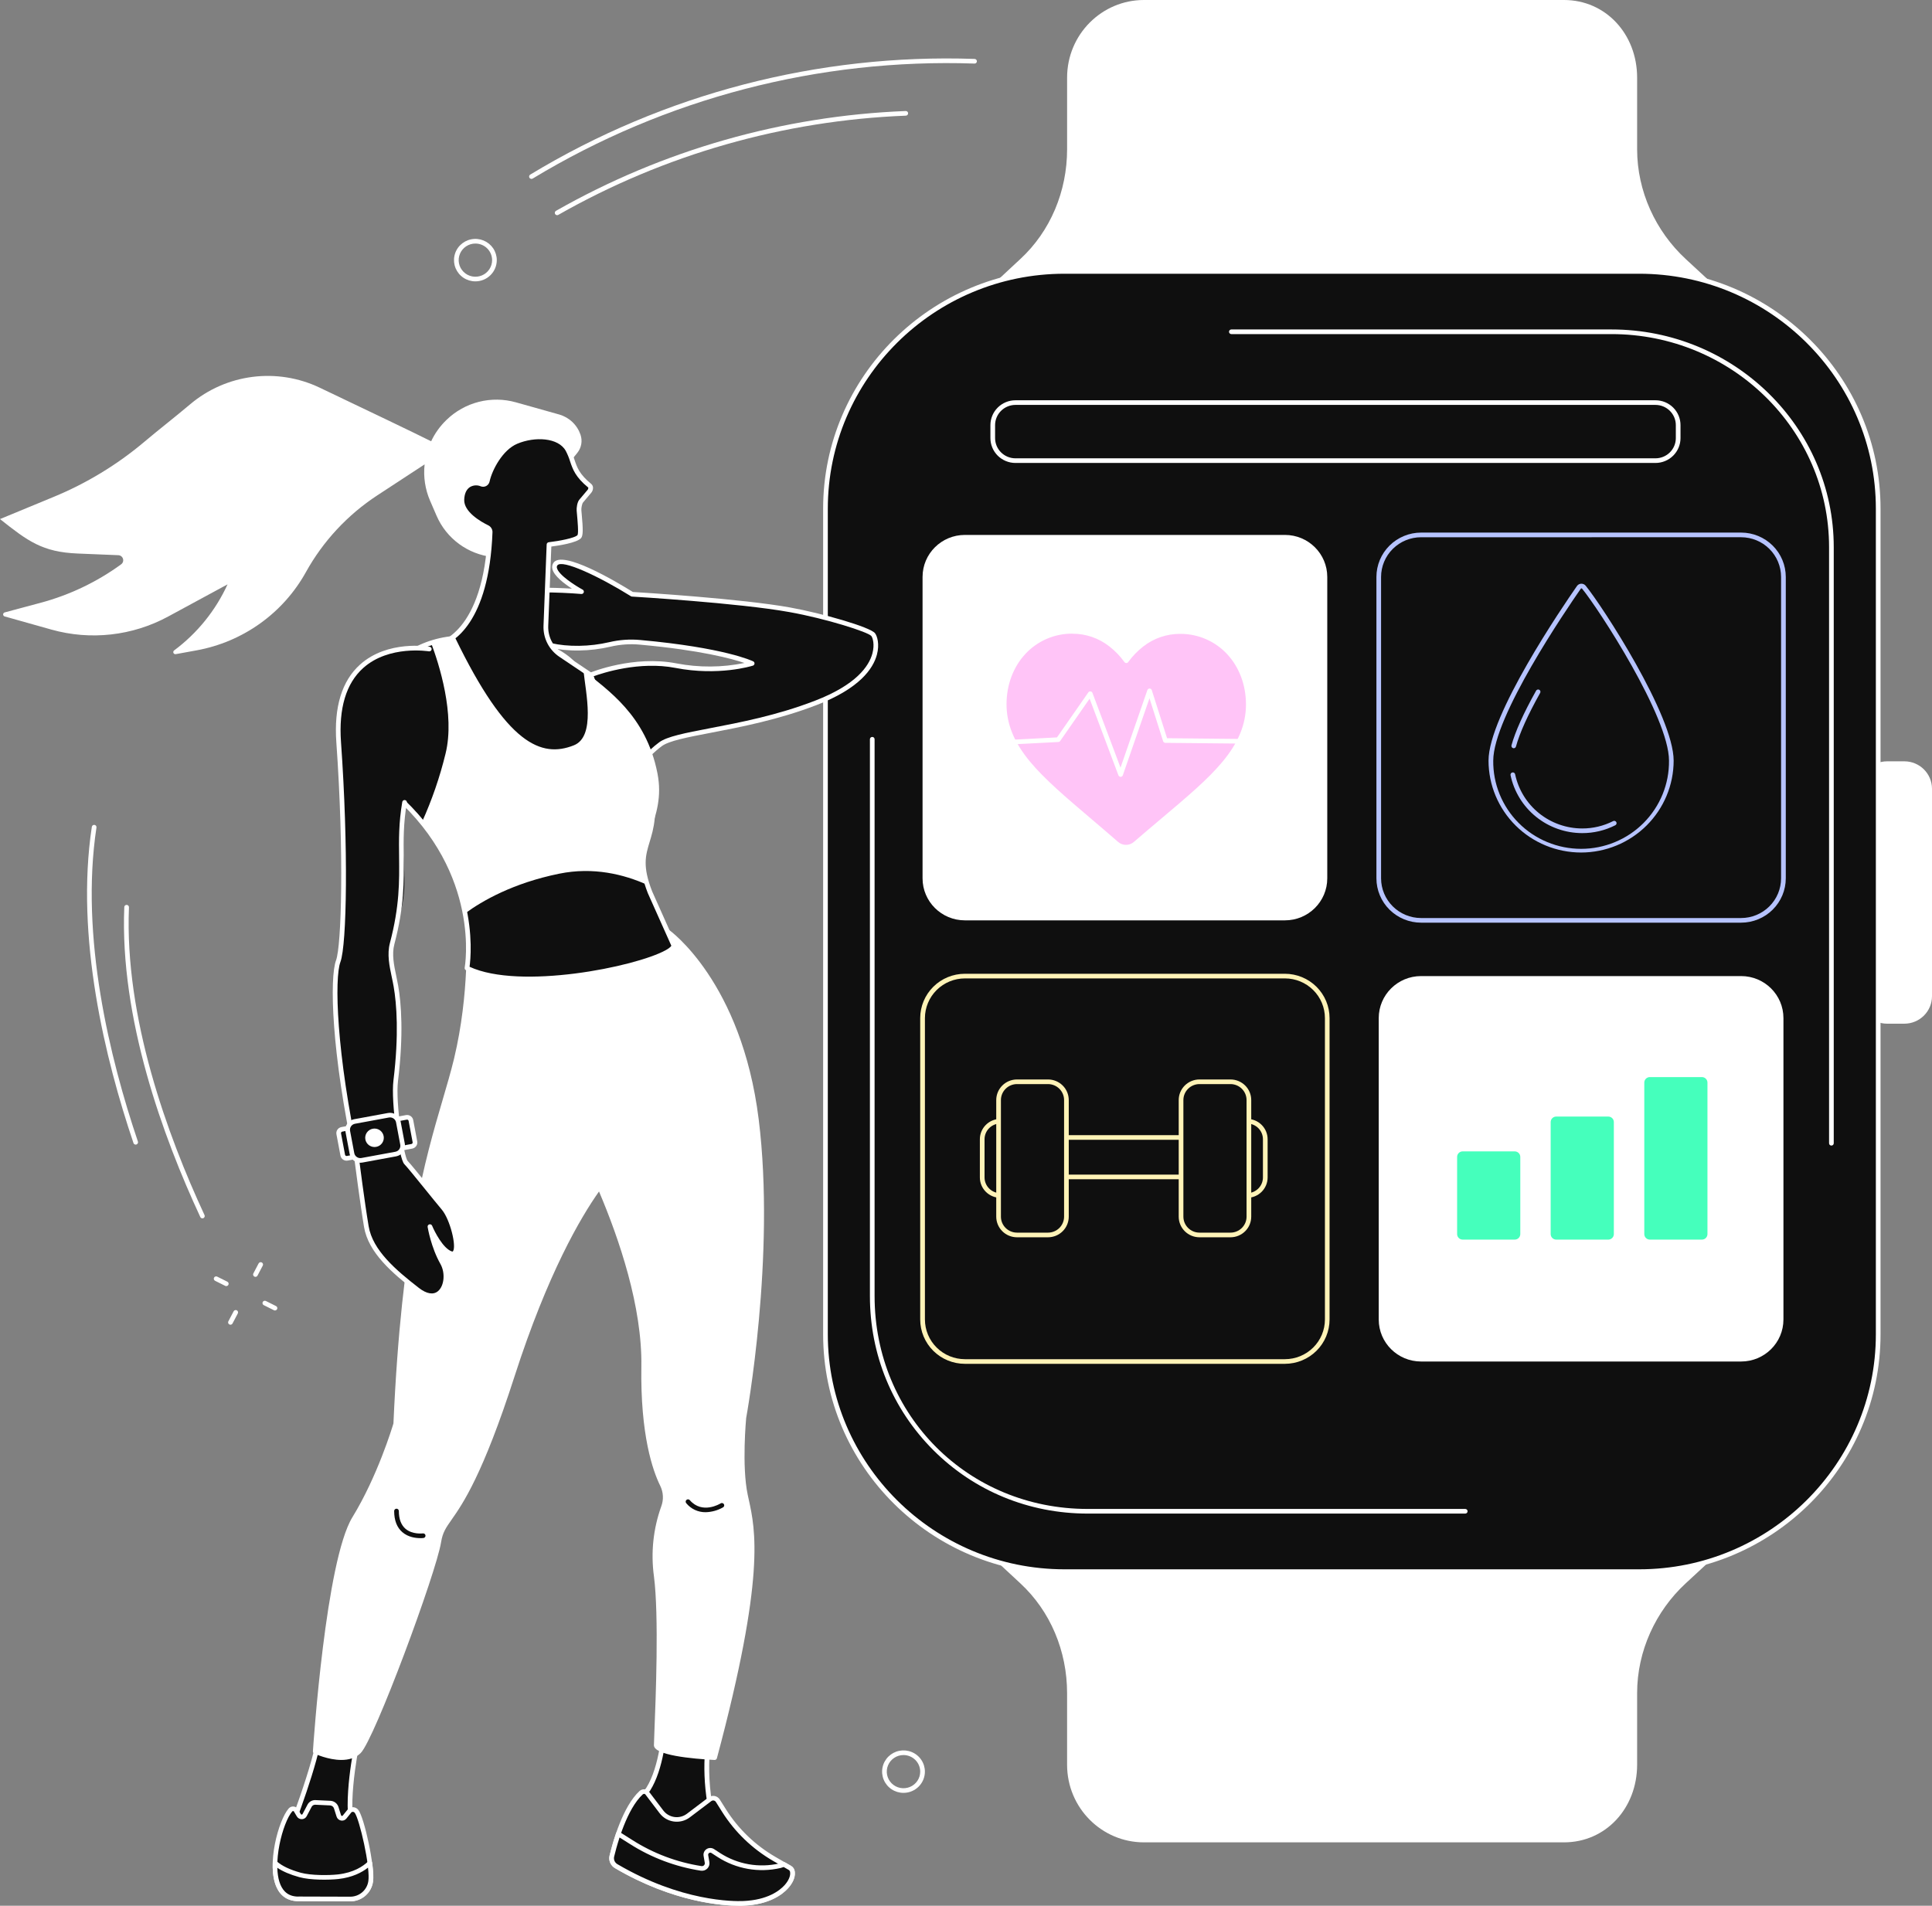 <svg width="300" height="296" viewBox="0 0 300 296" fill="none" xmlns="http://www.w3.org/2000/svg">
<rect x="0" y="0" width="300" height="296" fill="#808080" stroke="none"/>
<g clip-path="url(#clip0_138_2134)">
<path d="M295.702 118.248H293.036C290.663 118.248 288.738 120.158 288.738 122.515V154.732C288.738 157.089 290.663 158.999 293.036 158.999H295.702C298.076 158.999 300 157.089 300 154.732V122.515C300 120.158 298.076 118.248 295.702 118.248Z" fill="white"/>
<path d="M261.754 40.228C257.079 35.907 254.212 29.702 254.212 23.182V12.07C254.212 5.301 249.342 0 242.861 0H177.616C171.134 0 165.699 5.301 165.699 12.07V23.182C165.699 29.702 163.115 35.907 158.44 40.228L151.658 46.537L210.123 48.439L268.576 46.537L261.754 40.228Z" fill="white"/>
<path d="M261.754 245.926C257.079 250.246 254.212 256.453 254.212 262.973V274.085C254.212 280.854 249.342 286.154 242.86 286.154H177.615C171.134 286.154 165.696 280.854 165.696 274.085V262.973C165.696 256.453 163.111 250.246 158.437 245.926L151.654 239.618L210.12 237.716L268.572 239.618L261.754 245.926Z" fill="white"/>
<path d="M254.518 42.155H165.305C144.8 42.155 128.178 58.657 128.178 79.013V207.249C128.178 227.605 144.8 244.106 165.305 244.106H254.518C275.023 244.106 291.645 227.605 291.645 207.249V79.013C291.645 58.657 275.023 42.155 254.518 42.155Z" fill="#0F0F0F"/>
<path d="M254.518 244.467H165.305C144.633 244.467 127.815 227.77 127.815 207.249V79.013C127.815 58.49 144.633 41.794 165.305 41.794H254.518C275.189 41.794 292.009 58.49 292.009 79.013V207.249C292.009 227.77 275.188 244.467 254.518 244.467ZM165.305 42.516C145.033 42.516 128.542 58.888 128.542 79.013V207.249C128.542 227.373 145.033 243.745 165.305 243.745H254.518C274.79 243.745 291.282 227.373 291.282 207.249V79.013C291.282 58.888 274.79 42.516 254.518 42.516H165.305Z" fill="white"/>
<path d="M227.529 235.09H168.889C159.765 235.09 151.249 231.579 144.896 225.204C138.543 218.83 135.08 210.367 135.08 201.307V114.82C135.08 114.725 135.118 114.633 135.186 114.565C135.254 114.498 135.347 114.46 135.443 114.46C135.539 114.46 135.632 114.498 135.7 114.565C135.768 114.633 135.806 114.725 135.806 114.82V201.307C135.806 219.847 150.338 234.369 168.881 234.369H227.521C227.617 234.369 227.71 234.407 227.778 234.474C227.846 234.542 227.884 234.634 227.884 234.73C227.884 234.825 227.846 234.917 227.778 234.985C227.71 235.052 227.617 235.09 227.521 235.09H227.529Z" fill="white"/>
<path d="M284.38 177.932C284.284 177.932 284.191 177.894 284.123 177.826C284.055 177.758 284.017 177.667 284.017 177.571V84.991C284.017 66.741 268.864 51.892 250.232 51.892H191.204C191.108 51.892 191.015 51.854 190.947 51.787C190.879 51.719 190.841 51.627 190.841 51.532C190.841 51.436 190.879 51.344 190.947 51.276C191.015 51.209 191.108 51.171 191.204 51.171H250.232C269.262 51.171 284.743 66.343 284.743 84.991V177.571C284.743 177.667 284.705 177.758 284.637 177.826C284.569 177.894 284.476 177.932 284.38 177.932Z" fill="white"/>
<path d="M257.063 62.531H157.673C155.727 62.531 154.15 64.096 154.15 66.028V68.049C154.15 69.981 155.727 71.546 157.673 71.546H257.063C259.008 71.546 260.586 69.981 260.586 68.049V66.028C260.586 64.096 259.008 62.531 257.063 62.531Z" fill="#0F0F0F"/>
<path d="M257.063 71.907H157.676C156.646 71.906 155.659 71.499 154.93 70.776C154.202 70.052 153.792 69.072 153.791 68.049V66.027C153.792 65.005 154.202 64.024 154.93 63.301C155.659 62.578 156.646 62.171 157.676 62.17H257.063C258.093 62.171 259.081 62.578 259.81 63.301C260.538 64.024 260.948 65.005 260.949 66.027V68.049C260.948 69.072 260.538 70.052 259.81 70.776C259.081 71.499 258.093 71.906 257.063 71.907ZM157.676 62.891C156.839 62.892 156.036 63.223 155.443 63.811C154.851 64.399 154.518 65.196 154.517 66.027V68.049C154.518 68.881 154.851 69.678 155.443 70.266C156.036 70.854 156.839 71.185 157.676 71.186H257.063C257.901 71.185 258.704 70.854 259.296 70.266C259.888 69.678 260.222 68.881 260.222 68.049V66.027C260.222 65.196 259.888 64.399 259.296 63.811C258.704 63.223 257.901 62.892 257.063 62.891H157.676Z" fill="white"/>
<path d="M199.525 83.085H149.826C146.197 83.085 143.254 86.007 143.254 89.61V136.424C143.254 140.027 146.197 142.949 149.826 142.949H199.525C203.155 142.949 206.097 140.027 206.097 136.424V89.61C206.097 86.007 203.155 83.085 199.525 83.085Z" fill="white"/>
<path d="M158.96 101.319C159.925 100.279 161.099 99.451 162.406 98.889C163.714 98.327 165.125 98.043 166.55 98.057C168.711 98.052 170.811 98.777 172.503 100.113C173.42 100.829 174.229 101.672 174.906 102.617C175.586 101.675 176.399 100.835 177.319 100.122C179.017 98.795 181.119 98.079 183.281 98.092C184.706 98.086 186.116 98.376 187.421 98.943C188.726 99.511 189.896 100.344 190.857 101.389C192.793 103.484 193.855 106.342 193.848 109.436C193.848 112.622 192.641 115.535 190.07 118.605C187.769 121.355 184.465 124.137 180.64 127.362C179.336 128.464 177.852 129.713 176.314 131.042C175.908 131.395 175.387 131.59 174.848 131.59C174.308 131.59 173.787 131.395 173.381 131.042C171.85 129.706 170.372 128.454 169.07 127.343C165.258 124.108 161.965 121.302 159.676 118.544C157.116 115.471 155.928 112.545 155.928 109.36C155.943 106.258 157.017 103.404 158.96 101.319Z" fill="#FFC4F7"/>
<path d="M174.854 131.946C174.226 131.944 173.621 131.714 173.151 131.299C171.621 129.963 170.145 128.711 168.844 127.602C165.018 124.349 161.714 121.539 159.405 118.759C156.79 115.61 155.575 112.613 155.581 109.344C155.581 106.159 156.696 103.218 158.701 101.067C159.697 99.995 160.907 99.141 162.254 98.561C163.602 97.98 165.056 97.686 166.525 97.696H166.551C168.793 97.691 170.971 98.443 172.726 99.828C173.542 100.464 174.275 101.198 174.908 102.015C175.544 101.2 176.282 100.468 177.104 99.838C178.859 98.466 181.03 97.725 183.263 97.735H183.287C184.762 97.728 186.223 98.029 187.574 98.617C188.925 99.205 190.137 100.067 191.132 101.148C193.128 103.31 194.228 106.254 194.218 109.441C194.218 112.714 192.985 115.7 190.355 118.838C188.035 121.609 184.721 124.402 180.882 127.639L180.827 127.686C179.537 128.774 178.073 130.007 176.56 131.317C176.087 131.725 175.481 131.948 174.854 131.946ZM166.525 98.418C165.155 98.408 163.797 98.683 162.54 99.224C161.283 99.766 160.154 100.563 159.226 101.563C157.344 103.584 156.304 106.35 156.293 109.353C156.293 112.451 157.448 115.296 159.951 118.309C162.22 121.041 165.502 123.831 169.301 127.062C170.605 128.171 172.083 129.428 173.617 130.766C173.955 131.062 174.39 131.225 174.841 131.225C175.291 131.226 175.726 131.064 176.065 130.77C177.583 129.457 179.046 128.223 180.338 127.133L180.392 127.087C184.206 123.872 187.499 121.103 189.778 118.374C192.294 115.372 193.467 112.532 193.474 109.436C193.474 106.432 192.452 103.66 190.578 101.633C189.651 100.625 188.522 99.821 187.263 99.274C186.003 98.726 184.642 98.446 183.268 98.453H183.246C181.173 98.445 179.158 99.134 177.529 100.409C176.636 101.102 175.848 101.919 175.188 102.835C175.155 102.881 175.111 102.919 175.06 102.945C175.009 102.971 174.952 102.985 174.895 102.985C174.837 102.985 174.781 102.971 174.73 102.944C174.679 102.918 174.635 102.881 174.601 102.835C173.945 101.92 173.16 101.103 172.27 100.409C170.642 99.122 168.621 98.424 166.54 98.429L166.525 98.418Z" fill="white"/>
<path d="M174.008 120.655C173.934 120.655 173.862 120.632 173.801 120.59C173.74 120.549 173.694 120.489 173.668 120.42L169.197 108.517L164.627 115.086C164.596 115.132 164.554 115.171 164.506 115.199C164.457 115.227 164.403 115.244 164.347 115.248L156.575 115.65C156.479 115.655 156.384 115.622 156.313 115.558C156.241 115.494 156.198 115.404 156.193 115.308C156.188 115.213 156.221 115.119 156.286 115.048C156.351 114.977 156.441 114.934 156.537 114.929L164.13 114.533L168.995 107.542C169.033 107.488 169.085 107.445 169.145 107.418C169.206 107.391 169.273 107.382 169.339 107.39C169.404 107.398 169.467 107.424 169.519 107.465C169.571 107.505 169.61 107.559 169.634 107.621L173.994 119.228L178.163 107.186C178.188 107.115 178.234 107.054 178.296 107.01C178.357 106.967 178.431 106.943 178.507 106.943C178.583 106.944 178.658 106.969 178.719 107.014C178.781 107.06 178.826 107.123 178.849 107.196L181.223 114.66L194.73 114.793C194.826 114.794 194.918 114.833 194.985 114.901C195.053 114.97 195.09 115.061 195.09 115.157C195.09 115.205 195.081 115.252 195.063 115.296C195.045 115.34 195.018 115.38 194.984 115.414C194.949 115.447 194.909 115.473 194.864 115.49C194.819 115.508 194.771 115.516 194.723 115.514L180.952 115.38C180.876 115.379 180.802 115.354 180.74 115.309C180.679 115.264 180.633 115.2 180.61 115.128L178.492 108.456L174.352 120.415C174.328 120.486 174.282 120.547 174.221 120.59C174.16 120.634 174.087 120.657 174.012 120.658L174.008 120.655Z" fill="white"/>
<path d="M270.36 83.085H220.661C217.031 83.085 214.089 86.007 214.089 89.61V136.424C214.089 140.027 217.031 142.949 220.661 142.949H270.36C273.99 142.949 276.932 140.027 276.932 136.424V89.61C276.932 86.007 273.99 83.085 270.36 83.085Z" fill="#0F0F0F"/>
<path d="M270.36 143.309H220.666C218.828 143.307 217.065 142.581 215.764 141.29C214.464 139.999 213.733 138.249 213.73 136.424V89.609C213.732 87.783 214.463 86.032 215.764 84.741C217.064 83.45 218.827 82.724 220.666 82.721H270.36C272.199 82.724 273.962 83.45 275.262 84.741C276.563 86.032 277.294 87.783 277.296 89.609V136.425C277.293 138.25 276.561 140 275.261 141.291C273.961 142.581 272.198 143.307 270.36 143.309ZM220.666 83.445C219.019 83.445 217.44 84.095 216.275 85.251C215.11 86.406 214.454 87.974 214.452 89.609V136.425C214.454 138.059 215.109 139.626 216.273 140.782C217.437 141.937 219.015 142.587 220.661 142.589H270.355C272.001 142.587 273.579 141.937 274.743 140.782C275.907 139.626 276.562 138.059 276.564 136.425V89.609C276.562 87.974 275.908 86.407 274.744 85.251C273.58 84.095 272.001 83.445 270.355 83.443L220.666 83.445Z" fill="#B6C3FF"/>
<path d="M259.52 118.145C259.52 121.834 258.044 125.372 255.416 127.981C252.789 130.589 249.225 132.055 245.508 132.055C241.792 132.055 238.228 130.589 235.601 127.981C232.973 125.372 231.497 121.834 231.497 118.145C231.497 111.172 243.032 94.283 245.158 91.23C245.201 91.168 245.259 91.118 245.325 91.082C245.391 91.046 245.465 91.026 245.54 91.023C245.616 91.02 245.691 91.034 245.76 91.065C245.828 91.096 245.889 91.142 245.937 91.2C248.373 94.173 259.52 111.149 259.52 118.145Z" fill="#0F0F0F"/>
<path d="M245.51 132.414C241.7 132.41 238.046 130.905 235.352 128.23C232.657 125.555 231.142 121.927 231.138 118.144C231.138 111.094 242.573 94.317 244.865 91.026C244.939 90.917 245.039 90.828 245.154 90.764C245.27 90.701 245.399 90.665 245.531 90.66C245.663 90.656 245.795 90.682 245.915 90.736C246.035 90.791 246.141 90.872 246.224 90.974C248.831 94.164 259.884 111.17 259.884 118.148C259.879 121.93 258.363 125.557 255.668 128.231C252.974 130.906 249.321 132.41 245.51 132.414ZM245.564 91.382C245.545 91.382 245.526 91.388 245.509 91.397C245.492 91.406 245.477 91.419 245.466 91.435C243.197 94.696 231.87 111.309 231.87 118.144C231.85 119.936 232.188 121.714 232.865 123.374C233.542 125.035 234.544 126.546 235.813 127.82C237.083 129.094 238.594 130.105 240.259 130.795C241.924 131.485 243.711 131.841 245.516 131.841C247.321 131.841 249.107 131.485 250.773 130.795C252.438 130.105 253.949 129.094 255.218 127.82C256.487 126.546 257.489 125.035 258.166 123.374C258.843 121.714 259.182 119.936 259.162 118.144C259.162 111.341 248.246 94.581 245.665 91.428C245.653 91.414 245.637 91.403 245.619 91.396C245.602 91.389 245.583 91.386 245.564 91.388V91.382Z" fill="#B6C3FF"/>
<path d="M235.055 116.216C235.022 116.216 234.99 116.212 234.958 116.203C234.912 116.191 234.869 116.17 234.831 116.141C234.794 116.112 234.762 116.076 234.738 116.034C234.715 115.993 234.699 115.948 234.694 115.901C234.688 115.854 234.691 115.806 234.704 115.76C235.292 113.615 236.58 110.759 238.527 107.275C238.573 107.192 238.65 107.131 238.742 107.105C238.833 107.078 238.932 107.089 239.015 107.134C239.098 107.181 239.159 107.258 239.185 107.348C239.212 107.439 239.202 107.536 239.157 107.619C237.238 111.053 235.973 113.855 235.4 115.945C235.38 116.021 235.336 116.089 235.273 116.138C235.211 116.188 235.134 116.215 235.055 116.216Z" fill="#B6C3FF"/>
<path d="M245.676 129.399C243.064 129.393 240.534 128.496 238.509 126.858C236.485 125.22 235.089 122.941 234.556 120.402C234.537 120.309 234.556 120.211 234.609 120.131C234.662 120.051 234.745 119.995 234.839 119.976C234.933 119.957 235.032 119.976 235.112 120.028C235.193 120.081 235.249 120.163 235.268 120.257C235.767 122.633 237.073 124.766 238.968 126.3C240.863 127.833 243.232 128.672 245.676 128.677C247.351 128.683 249.003 128.29 250.494 127.532C250.58 127.489 250.681 127.482 250.772 127.513C250.818 127.528 250.86 127.551 250.896 127.583C250.932 127.614 250.961 127.652 250.983 127.694C251.004 127.736 251.017 127.783 251.02 127.83C251.024 127.877 251.018 127.925 251.003 127.97C250.987 128.015 250.964 128.057 250.932 128.093C250.901 128.129 250.863 128.158 250.82 128.179C249.228 128.987 247.464 129.405 245.676 129.399Z" fill="#B6C3FF"/>
<path d="M199.525 151.605H149.826C146.197 151.605 143.254 154.527 143.254 158.13V204.944C143.254 208.547 146.197 211.469 149.826 211.469H199.525C203.155 211.469 206.097 208.547 206.097 204.944V158.13C206.097 154.527 203.155 151.605 199.525 151.605Z" fill="#0F0F0F"/>
<path d="M199.525 211.829H149.832C147.991 211.829 146.227 211.104 144.925 209.813C143.623 208.522 142.891 206.77 142.889 204.944V158.13C142.891 156.305 143.623 154.555 144.923 153.264C146.223 151.973 147.986 151.247 149.825 151.245H199.518C201.357 151.247 203.12 151.973 204.421 153.264C205.721 154.555 206.452 156.305 206.454 158.13V204.944C206.452 206.768 205.722 208.517 204.423 209.808C203.124 211.098 201.363 211.825 199.525 211.829ZM149.832 151.966C148.185 151.968 146.607 152.618 145.443 153.773C144.279 154.929 143.624 156.496 143.622 158.13V204.944C143.624 206.578 144.279 208.145 145.443 209.3C146.607 210.456 148.185 211.106 149.832 211.108H199.525C201.171 211.106 202.75 210.456 203.914 209.3C205.078 208.145 205.733 206.578 205.734 204.944V158.13C205.733 156.496 205.078 154.929 203.914 153.773C202.75 152.618 201.171 151.968 199.525 151.966H149.832Z" fill="#FFF3B7"/>
<path d="M189.205 176.668H160.508V182.798H189.205V176.668Z" fill="#0F0F0F"/>
<path d="M189.207 183.159H160.508C160.412 183.159 160.32 183.121 160.251 183.054C160.183 182.986 160.145 182.894 160.145 182.799V176.668C160.145 176.573 160.183 176.481 160.251 176.413C160.32 176.346 160.412 176.308 160.508 176.308H189.207C189.254 176.308 189.302 176.317 189.346 176.335C189.389 176.353 189.429 176.38 189.463 176.413C189.497 176.447 189.523 176.487 189.541 176.53C189.559 176.574 189.569 176.621 189.568 176.668V182.799C189.569 182.846 189.559 182.893 189.541 182.937C189.523 182.98 189.497 183.02 189.463 183.054C189.429 183.087 189.389 183.114 189.346 183.132C189.302 183.15 189.254 183.159 189.207 183.159ZM160.872 182.438H188.843V177.029H160.872V182.438Z" fill="#FFF3B7"/>
<path d="M155.871 174.145H155.337C153.779 174.145 152.517 175.399 152.517 176.945V182.886C152.517 184.432 153.779 185.686 155.337 185.686H155.871C157.429 185.686 158.692 184.432 158.692 182.886V176.945C158.692 175.399 157.429 174.145 155.871 174.145Z" fill="#0F0F0F"/>
<path d="M155.871 186.045H155.337C154.493 186.044 153.684 185.71 153.087 185.118C152.49 184.525 152.155 183.722 152.153 182.884V176.943C152.155 176.106 152.491 175.303 153.087 174.711C153.684 174.118 154.493 173.785 155.337 173.784H155.871C156.715 173.785 157.525 174.118 158.121 174.71C158.718 175.302 159.054 176.106 159.055 176.943V182.884C159.054 183.722 158.718 184.526 158.122 185.118C157.525 185.711 156.715 186.044 155.871 186.045ZM155.337 174.504C154.686 174.505 154.061 174.762 153.601 175.22C153.14 175.677 152.881 176.297 152.88 176.943V182.884C152.881 183.531 153.14 184.151 153.601 184.608C154.061 185.065 154.686 185.323 155.337 185.324H155.871C156.523 185.323 157.148 185.066 157.608 184.609C158.069 184.151 158.328 183.531 158.328 182.884V176.943C158.327 176.297 158.068 175.677 157.608 175.22C157.147 174.762 156.523 174.505 155.871 174.504H155.337Z" fill="#FFF3B7"/>
<path d="M193.65 174.145H193.115C191.558 174.145 190.295 175.399 190.295 176.945V182.886C190.295 184.432 191.558 185.686 193.115 185.686H193.65C195.207 185.686 196.47 184.432 196.47 182.886V176.945C196.47 175.399 195.207 174.145 193.65 174.145Z" fill="#0F0F0F"/>
<path d="M193.651 186.045H193.115C192.271 186.044 191.462 185.71 190.866 185.118C190.269 184.525 189.933 183.722 189.932 182.884V176.943C189.933 176.106 190.269 175.303 190.866 174.711C191.462 174.118 192.271 173.785 193.115 173.784H193.651C194.495 173.785 195.304 174.118 195.901 174.711C196.498 175.303 196.834 176.106 196.835 176.943V182.884C196.834 183.722 196.498 184.525 195.901 185.118C195.304 185.71 194.495 186.044 193.651 186.045ZM193.115 174.504C192.464 174.505 191.839 174.762 191.379 175.22C190.918 175.677 190.659 176.297 190.658 176.943V182.884C190.659 183.531 190.918 184.151 191.379 184.608C191.839 185.065 192.464 185.323 193.115 185.324H193.651C194.303 185.323 194.927 185.065 195.388 184.608C195.848 184.151 196.107 183.531 196.108 182.884V176.943C196.107 176.297 195.848 175.677 195.388 175.22C194.927 174.762 194.303 174.505 193.651 174.504H193.115Z" fill="#FFF3B7"/>
<path d="M162.735 168.013H157.919C156.34 168.013 155.06 169.284 155.06 170.852V188.976C155.06 190.544 156.34 191.814 157.919 191.814H162.735C164.314 191.814 165.595 190.544 165.595 188.976V170.852C165.595 169.284 164.314 168.013 162.735 168.013Z" fill="#0F0F0F"/>
<path d="M162.734 192.175H157.919C157.065 192.174 156.245 191.837 155.641 191.237C155.037 190.637 154.697 189.824 154.696 188.976V170.86C154.697 170.012 155.037 169.198 155.641 168.599C156.245 167.999 157.065 167.662 157.919 167.661H162.734C163.588 167.662 164.407 167.999 165.011 168.599C165.616 169.198 165.955 170.012 165.956 170.86V188.976C165.955 189.824 165.616 190.637 165.011 191.237C164.407 191.837 163.588 192.174 162.734 192.175ZM157.919 168.38C157.257 168.381 156.623 168.643 156.155 169.107C155.687 169.572 155.424 170.201 155.423 170.858V188.974C155.423 189.631 155.687 190.261 156.155 190.726C156.623 191.191 157.257 191.452 157.919 191.452H162.734C163.395 191.452 164.03 191.191 164.498 190.726C164.966 190.261 165.229 189.631 165.23 188.974V170.858C165.229 170.201 164.966 169.572 164.498 169.107C164.03 168.643 163.395 168.381 162.734 168.38H157.919Z" fill="#FFF3B7"/>
<path d="M191.069 168.013H186.252C184.673 168.013 183.393 169.284 183.393 170.852V188.976C183.393 190.544 184.673 191.814 186.252 191.814H191.069C192.648 191.814 193.928 190.544 193.928 188.976V170.852C193.928 169.284 192.648 168.013 191.069 168.013Z" fill="#0F0F0F"/>
<path d="M191.069 192.175H186.253C185.398 192.174 184.579 191.837 183.975 191.237C183.37 190.637 183.031 189.824 183.03 188.976V170.86C183.031 170.012 183.371 169.199 183.975 168.599C184.579 167.999 185.398 167.662 186.253 167.661H191.069C191.923 167.662 192.742 167.999 193.347 168.599C193.951 169.198 194.291 170.012 194.291 170.86V188.976C194.291 189.824 193.951 190.637 193.347 191.237C192.742 191.837 191.923 192.174 191.069 192.175ZM186.253 168.38C185.591 168.381 184.956 168.643 184.488 169.107C184.021 169.572 183.757 170.201 183.756 170.858V188.974C183.757 189.631 184.02 190.261 184.488 190.726C184.956 191.191 185.591 191.452 186.253 191.452H191.069C191.731 191.452 192.365 191.191 192.833 190.726C193.301 190.261 193.564 189.631 193.565 188.974V170.858C193.564 170.201 193.301 169.572 192.833 169.107C192.365 168.643 191.73 168.381 191.069 168.38H186.253Z" fill="#FFF3B7"/>
<path d="M270.36 151.605H220.661C217.031 151.605 214.089 154.527 214.089 158.13V204.944C214.089 208.547 217.031 211.469 220.661 211.469H270.36C273.99 211.469 276.932 208.547 276.932 204.944V158.13C276.932 154.527 273.99 151.605 270.36 151.605Z" fill="white"/>
<path d="M235.205 178.472H227.12C226.444 178.472 225.895 179.017 225.895 179.688V191.68C225.895 192.352 226.444 192.897 227.12 192.897H235.205C235.881 192.897 236.43 192.352 236.43 191.68V179.688C236.43 179.017 235.881 178.472 235.205 178.472Z" fill="#45FFBC"/>
<path d="M235.203 193.257H227.123C226.702 193.256 226.299 193.09 226.001 192.794C225.703 192.499 225.536 192.098 225.535 191.68V179.688C225.536 179.27 225.703 178.87 226.001 178.574C226.299 178.278 226.702 178.112 227.123 178.111H235.206C235.627 178.112 236.031 178.278 236.33 178.573C236.628 178.869 236.795 179.27 236.796 179.688V191.68C236.795 192.099 236.627 192.5 236.328 192.796C236.03 193.092 235.625 193.258 235.203 193.257ZM227.123 178.832C226.895 178.832 226.675 178.923 226.514 179.083C226.352 179.244 226.261 179.461 226.261 179.688V191.68C226.261 191.907 226.352 192.125 226.514 192.285C226.675 192.446 226.895 192.536 227.123 192.536H235.206C235.435 192.536 235.654 192.446 235.816 192.285C235.978 192.125 236.069 191.907 236.07 191.68V179.688C236.069 179.461 235.978 179.243 235.816 179.083C235.654 178.923 235.435 178.832 235.206 178.832H227.123Z" fill="white"/>
<path d="M249.735 173.063H241.65C240.973 173.063 240.425 173.608 240.425 174.279V191.682C240.425 192.354 240.973 192.898 241.65 192.898H249.735C250.411 192.898 250.96 192.354 250.96 191.682V174.279C250.96 173.608 250.411 173.063 249.735 173.063Z" fill="#45FFBC"/>
<path d="M249.733 193.257H241.652C241.23 193.257 240.826 193.091 240.528 192.795C240.23 192.499 240.062 192.098 240.062 191.68V174.279C240.062 173.861 240.23 173.46 240.528 173.164C240.826 172.868 241.23 172.702 241.652 172.702H249.733C250.154 172.702 250.559 172.868 250.857 173.164C251.155 173.46 251.323 173.861 251.323 174.279V191.68C251.322 192.098 251.154 192.499 250.856 192.795C250.558 193.091 250.154 193.257 249.733 193.257ZM241.652 173.424C241.423 173.424 241.204 173.514 241.042 173.674C240.88 173.834 240.789 174.052 240.788 174.279V191.68C240.789 191.907 240.88 192.125 241.042 192.285C241.204 192.446 241.423 192.536 241.652 192.536H249.733C249.962 192.536 250.181 192.446 250.343 192.285C250.505 192.125 250.596 191.907 250.597 191.68V174.279C250.596 174.052 250.505 173.834 250.343 173.674C250.181 173.514 249.962 173.424 249.733 173.424H241.652Z" fill="white"/>
<path d="M264.265 166.931H256.18C255.504 166.931 254.955 167.476 254.955 168.148V191.68C254.955 192.352 255.504 192.897 256.18 192.897H264.265C264.942 192.897 265.49 192.352 265.49 191.68V168.148C265.49 167.476 264.942 166.931 264.265 166.931Z" fill="#45FFBC"/>
<path d="M264.271 193.257H256.188C255.767 193.257 255.363 193.091 255.065 192.795C254.767 192.499 254.599 192.098 254.598 191.68V168.149C254.599 167.73 254.766 167.329 255.064 167.033C255.363 166.737 255.767 166.571 256.188 166.57H264.271C264.693 166.571 265.096 166.738 265.394 167.034C265.692 167.33 265.859 167.731 265.86 168.149V191.68C265.859 192.098 265.691 192.499 265.394 192.794C265.096 193.09 264.692 193.256 264.271 193.257ZM256.188 167.292C255.959 167.292 255.74 167.383 255.578 167.543C255.416 167.704 255.325 167.922 255.325 168.149V191.68C255.325 191.907 255.416 192.125 255.578 192.285C255.74 192.446 255.96 192.536 256.188 192.536H264.271C264.5 192.535 264.719 192.445 264.88 192.285C265.042 192.124 265.133 191.907 265.133 191.68V168.149C265.133 167.922 265.042 167.704 264.88 167.544C264.719 167.383 264.5 167.293 264.271 167.292H256.188Z" fill="white"/>
<path d="M86.515 33.42C86.435 33.421 86.357 33.395 86.293 33.346C86.229 33.298 86.183 33.23 86.163 33.153C86.142 33.075 86.148 32.994 86.179 32.92C86.21 32.847 86.265 32.785 86.335 32.746C102.912 23.312 121.54 17.994 140.632 17.244C140.68 17.241 140.728 17.248 140.773 17.264C140.818 17.28 140.86 17.305 140.895 17.337C140.93 17.37 140.958 17.409 140.978 17.452C140.997 17.496 141.008 17.543 141.009 17.59C141.011 17.638 141.003 17.685 140.987 17.729C140.97 17.774 140.945 17.815 140.913 17.85C140.88 17.884 140.841 17.913 140.798 17.933C140.755 17.952 140.708 17.964 140.66 17.965C121.684 18.71 103.17 23.996 86.695 33.372C86.64 33.403 86.578 33.42 86.515 33.42Z" fill="white"/>
<path d="M82.524 27.785C82.445 27.785 82.368 27.759 82.305 27.712C82.242 27.664 82.197 27.598 82.175 27.522C82.154 27.447 82.158 27.366 82.187 27.293C82.215 27.22 82.267 27.158 82.335 27.117C103.074 14.565 127.063 8.319 151.339 9.152C151.435 9.156 151.525 9.197 151.591 9.267C151.656 9.337 151.691 9.43 151.687 9.525C151.687 9.573 151.678 9.62 151.658 9.664C151.639 9.708 151.611 9.748 151.576 9.78C151.541 9.813 151.499 9.838 151.454 9.854C151.409 9.87 151.361 9.876 151.312 9.873C127.181 9.046 103.335 15.255 82.719 27.733C82.66 27.769 82.593 27.787 82.524 27.785Z" fill="white"/>
<path d="M73.818 43.701C73.161 43.701 72.519 43.508 71.972 43.145C71.426 42.783 71 42.268 70.749 41.665C70.498 41.063 70.432 40.4 70.56 39.76C70.688 39.12 71.004 38.532 71.469 38.071C71.934 37.61 72.526 37.296 73.17 37.169C73.814 37.041 74.483 37.107 75.09 37.356C75.697 37.606 76.215 38.029 76.581 38.571C76.945 39.113 77.14 39.751 77.14 40.403C77.139 41.278 76.789 42.116 76.166 42.734C75.543 43.353 74.699 43.7 73.818 43.701ZM73.818 37.828C73.305 37.828 72.803 37.979 72.376 38.263C71.949 38.546 71.617 38.948 71.42 39.419C71.224 39.89 71.172 40.408 71.273 40.908C71.373 41.408 71.62 41.867 71.984 42.227C72.347 42.588 72.809 42.833 73.313 42.932C73.817 43.032 74.338 42.98 74.813 42.785C75.287 42.59 75.692 42.259 75.977 41.835C76.262 41.411 76.414 40.913 76.414 40.403C76.413 39.72 76.139 39.066 75.652 38.583C75.166 38.1 74.506 37.829 73.818 37.828Z" fill="white"/>
<path d="M39.665 198.32C39.608 198.32 39.552 198.306 39.502 198.279C39.459 198.258 39.421 198.229 39.389 198.193C39.358 198.158 39.334 198.116 39.318 198.071C39.303 198.026 39.297 197.978 39.301 197.93C39.304 197.883 39.317 197.837 39.339 197.794L40.154 196.241C40.197 196.156 40.273 196.09 40.364 196.06C40.456 196.03 40.556 196.037 40.643 196.08C40.729 196.123 40.795 196.198 40.825 196.289C40.856 196.38 40.849 196.479 40.806 196.565L39.991 198.118C39.961 198.178 39.915 198.229 39.857 198.265C39.8 198.301 39.733 198.32 39.665 198.32Z" fill="white"/>
<path d="M35.787 205.754C35.725 205.754 35.663 205.738 35.608 205.708C35.554 205.678 35.508 205.634 35.475 205.581C35.443 205.528 35.424 205.468 35.422 205.406C35.419 205.344 35.433 205.282 35.461 205.227L36.276 203.676C36.297 203.633 36.327 203.595 36.363 203.564C36.399 203.533 36.441 203.509 36.487 203.494C36.532 203.479 36.58 203.473 36.628 203.476C36.675 203.48 36.722 203.493 36.765 203.514C36.808 203.535 36.846 203.564 36.877 203.6C36.908 203.636 36.932 203.678 36.947 203.723C36.963 203.768 36.969 203.816 36.965 203.863C36.962 203.91 36.949 203.957 36.928 203.999L36.113 205.55C36.083 205.611 36.037 205.662 35.98 205.698C35.922 205.734 35.855 205.754 35.787 205.754Z" fill="white"/>
<path d="M35.14 199.76C35.084 199.76 35.028 199.747 34.977 199.721L33.399 198.933C33.312 198.89 33.246 198.815 33.216 198.724C33.185 198.633 33.193 198.534 33.236 198.448C33.279 198.362 33.355 198.297 33.446 198.266C33.538 198.236 33.638 198.243 33.724 198.286L35.303 199.074C35.376 199.11 35.434 199.17 35.469 199.244C35.503 199.317 35.512 199.4 35.493 199.479C35.474 199.558 35.429 199.628 35.365 199.678C35.301 199.729 35.222 199.756 35.14 199.756V199.76Z" fill="white"/>
<path d="M42.7 203.545C42.644 203.544 42.588 203.531 42.538 203.506L40.959 202.716C40.872 202.674 40.807 202.598 40.776 202.507C40.745 202.416 40.753 202.317 40.796 202.231C40.839 202.145 40.915 202.08 41.006 202.05C41.098 202.019 41.198 202.027 41.285 202.069L42.863 202.859C42.936 202.895 42.995 202.955 43.029 203.029C43.063 203.102 43.072 203.185 43.053 203.264C43.034 203.343 42.989 203.413 42.925 203.463C42.861 203.514 42.782 203.541 42.7 203.541V203.545Z" fill="white"/>
<path d="M21.07 177.783C20.994 177.783 20.92 177.759 20.858 177.715C20.796 177.671 20.75 177.609 20.726 177.537C16.345 164.576 11.666 145.533 14.261 128.417C14.277 128.324 14.329 128.241 14.406 128.186C14.483 128.13 14.579 128.107 14.673 128.121C14.767 128.135 14.852 128.185 14.909 128.26C14.966 128.336 14.992 128.43 14.979 128.524C12.405 145.499 17.058 164.422 21.415 177.307C21.445 177.398 21.436 177.497 21.392 177.583C21.348 177.668 21.272 177.732 21.181 177.762C21.145 177.774 21.108 177.781 21.07 177.783Z" fill="white"/>
<path d="M31.427 189.235C31.358 189.234 31.291 189.214 31.233 189.177C31.176 189.14 31.13 189.087 31.102 189.024C25.324 176.613 18.592 158.19 19.299 140.891C19.3 140.844 19.311 140.797 19.33 140.753C19.35 140.71 19.378 140.671 19.414 140.639C19.449 140.607 19.491 140.582 19.536 140.566C19.581 140.55 19.629 140.544 19.677 140.547C19.725 140.549 19.771 140.56 19.815 140.58C19.858 140.6 19.897 140.628 19.929 140.663C19.961 140.697 19.986 140.738 20.003 140.783C20.019 140.827 20.026 140.875 20.024 140.922C19.323 158.067 26.018 176.382 31.755 188.722C31.78 188.777 31.791 188.837 31.787 188.897C31.783 188.957 31.764 189.015 31.732 189.066C31.699 189.117 31.655 189.159 31.602 189.188C31.549 189.218 31.49 189.234 31.429 189.235H31.427Z" fill="white"/>
<path d="M140.295 278.468C139.638 278.468 138.996 278.275 138.449 277.912C137.903 277.55 137.477 277.035 137.226 276.432C136.974 275.829 136.909 275.166 137.037 274.526C137.165 273.886 137.482 273.299 137.947 272.837C138.412 272.376 139.004 272.062 139.648 271.935C140.293 271.808 140.961 271.874 141.568 272.124C142.175 272.373 142.693 272.796 143.058 273.339C143.423 273.882 143.618 274.519 143.617 275.172C143.617 276.046 143.266 276.884 142.643 277.502C142.02 278.12 141.176 278.468 140.295 278.468ZM140.295 272.595C139.782 272.595 139.28 272.746 138.853 273.029C138.426 273.311 138.093 273.714 137.896 274.185C137.7 274.655 137.648 275.174 137.748 275.673C137.848 276.173 138.095 276.633 138.458 276.993C138.821 277.354 139.283 277.599 139.787 277.699C140.29 277.798 140.812 277.747 141.287 277.552C141.761 277.357 142.166 277.027 142.452 276.603C142.737 276.18 142.889 275.681 142.889 275.172C142.889 274.489 142.615 273.834 142.129 273.351C141.643 272.868 140.983 272.596 140.295 272.595Z" fill="white"/>
<path d="M55.386 271.136C55.386 271.136 53.012 282.598 55.451 285.509L56.202 286.418L44.45 285.85C44.45 285.85 49.289 273.71 49.727 268.644L55.386 271.136Z" fill="#0F0F0F"/>
<path d="M56.211 286.78H56.193L44.441 286.211C44.383 286.209 44.328 286.193 44.278 286.165C44.228 286.137 44.185 286.098 44.153 286.051C44.121 286.003 44.102 285.949 44.095 285.893C44.088 285.836 44.095 285.779 44.115 285.726C44.162 285.604 48.939 273.575 49.368 268.621C49.373 268.564 49.392 268.508 49.422 268.46C49.453 268.411 49.496 268.371 49.545 268.341C49.595 268.312 49.651 268.295 49.709 268.292C49.767 268.288 49.825 268.298 49.878 268.321L55.536 270.816C55.612 270.849 55.674 270.907 55.712 270.98C55.75 271.053 55.761 271.136 55.745 271.217C55.72 271.33 53.433 282.539 55.732 285.289L56.486 286.2C56.527 286.252 56.552 286.315 56.559 286.381C56.567 286.447 56.555 286.513 56.527 286.573C56.498 286.633 56.454 286.684 56.398 286.721C56.342 286.757 56.277 286.778 56.211 286.78ZM44.968 285.514L55.396 286.018L55.165 285.739C52.835 282.958 54.607 273.192 54.968 271.343L50.029 269.167C49.431 273.92 45.845 283.285 44.968 285.514Z" fill="white"/>
<path d="M55.376 281.346C56.214 282.455 57.89 290.01 57.568 292.197C57.463 292.958 57.084 293.656 56.502 294.161C55.919 294.667 55.172 294.946 54.399 294.947L46.348 294.923C40.3 294.952 43.161 283.343 45.099 281.124C45.149 281.066 45.212 281.019 45.282 280.987C45.352 280.955 45.429 280.939 45.506 280.939C45.583 280.939 45.66 280.955 45.73 280.987C45.8 281.019 45.863 281.066 45.913 281.124L46.402 281.933C46.447 282.013 46.513 282.08 46.592 282.126C46.672 282.172 46.763 282.196 46.855 282.195C46.948 282.194 47.038 282.168 47.117 282.12C47.196 282.072 47.26 282.004 47.303 281.923L48.071 280.467C48.156 280.302 48.287 280.165 48.448 280.072C48.61 279.979 48.795 279.934 48.981 279.942L51.293 280.048C51.504 280.061 51.705 280.137 51.87 280.267C52.036 280.396 52.157 280.573 52.219 280.773L52.616 282.033C52.641 282.123 52.691 282.205 52.76 282.269C52.829 282.334 52.914 282.378 53.006 282.397C53.099 282.417 53.195 282.411 53.284 282.38C53.373 282.349 53.452 282.295 53.512 282.222L54.311 281.237C54.385 281.169 54.474 281.118 54.569 281.086C54.666 281.055 54.767 281.044 54.868 281.054C54.969 281.064 55.066 281.095 55.154 281.146C55.241 281.196 55.317 281.264 55.376 281.346Z" fill="#0F0F0F"/>
<path d="M54.407 295.316H54.399L46.347 295.29H46.322C44.766 295.29 43.6 294.551 42.951 293.152C41.34 289.671 43.241 282.708 44.823 280.896C44.908 280.799 45.012 280.721 45.129 280.667C45.246 280.613 45.374 280.584 45.503 280.582C45.631 280.583 45.757 280.61 45.874 280.662C45.99 280.715 46.094 280.791 46.179 280.886C46.195 280.904 46.209 280.923 46.221 280.943L46.71 281.761C46.724 281.787 46.744 281.809 46.77 281.823C46.795 281.838 46.824 281.845 46.853 281.844C46.879 281.844 46.904 281.837 46.926 281.823C46.948 281.809 46.965 281.789 46.976 281.766L47.743 280.31C47.859 280.084 48.039 279.895 48.261 279.768C48.483 279.64 48.737 279.579 48.993 279.592L51.305 279.699C51.589 279.714 51.861 279.815 52.086 279.989C52.31 280.162 52.476 280.4 52.561 280.67L52.952 281.928C52.96 281.958 52.977 281.985 53 282.007C53.023 282.028 53.051 282.043 53.082 282.049C53.108 282.054 53.134 282.052 53.158 282.044C53.182 282.035 53.203 282.019 53.219 281.999L54.017 281.014C54.028 281.001 54.039 280.989 54.052 280.978C54.16 280.877 54.288 280.799 54.428 280.75C54.569 280.701 54.718 280.682 54.866 280.694C55.021 280.707 55.171 280.753 55.306 280.828C55.442 280.904 55.559 281.007 55.652 281.13C56.575 282.35 58.247 289.983 57.911 292.249C57.799 293.094 57.382 293.87 56.738 294.434C56.094 294.998 55.266 295.311 54.407 295.316ZM46.347 294.57L54.4 294.594C55.087 294.592 55.749 294.342 56.264 293.891C56.779 293.441 57.112 292.82 57.201 292.144C57.527 289.943 55.808 282.526 55.083 281.562C55.052 281.52 55.012 281.484 54.966 281.458C54.92 281.433 54.869 281.417 54.816 281.412C54.726 281.405 54.637 281.433 54.568 281.49L53.788 282.46C53.69 282.582 53.56 282.676 53.412 282.73C53.264 282.784 53.105 282.796 52.95 282.766C52.79 282.735 52.642 282.662 52.52 282.553C52.399 282.445 52.31 282.306 52.263 282.151L51.865 280.893C51.826 280.763 51.748 280.648 51.642 280.563C51.535 280.479 51.405 280.429 51.269 280.42L48.96 280.31C48.844 280.306 48.729 280.333 48.628 280.391C48.527 280.448 48.445 280.532 48.39 280.634L47.623 282.09C47.552 282.227 47.445 282.343 47.313 282.425C47.182 282.507 47.03 282.552 46.875 282.556C46.715 282.56 46.558 282.522 46.419 282.445C46.28 282.368 46.165 282.254 46.086 282.117L45.625 281.338C45.609 281.323 45.591 281.312 45.571 281.304C45.551 281.297 45.529 281.293 45.508 281.294C45.482 281.295 45.456 281.301 45.433 281.312C45.41 281.323 45.389 281.339 45.372 281.359C43.929 283.013 42.133 289.647 43.611 292.843C44.147 294.001 45.035 294.564 46.324 294.564L46.347 294.57Z" fill="white"/>
<path d="M46.349 294.929L54.399 294.955C55.172 294.954 55.919 294.674 56.502 294.169C57.084 293.664 57.463 292.966 57.568 292.205C57.659 291.592 57.592 290.559 57.431 289.365C56.375 290.389 54.754 291.245 52.511 291.497C51.17 291.649 48.307 291.697 46.575 291.217C44.967 290.772 43.642 290.19 42.709 289.365C42.616 292.336 43.478 294.944 46.349 294.929Z" fill="#0F0F0F"/>
<path d="M54.407 295.316H54.399L46.349 295.29H46.324C45.254 295.29 44.369 294.95 43.717 294.277C42.753 293.294 42.279 291.589 42.349 289.346C42.351 289.277 42.372 289.211 42.411 289.154C42.45 289.097 42.504 289.053 42.568 289.025C42.631 288.998 42.701 288.99 42.77 289C42.838 289.011 42.901 289.041 42.953 289.087C43.779 289.816 44.996 290.397 46.676 290.866C48.291 291.314 51.088 291.29 52.473 291.135C54.917 290.86 56.383 289.878 57.18 289.101C57.228 289.055 57.289 289.022 57.354 289.007C57.42 288.993 57.489 288.996 57.553 289.018C57.616 289.04 57.673 289.079 57.715 289.131C57.758 289.183 57.785 289.245 57.794 289.312C57.975 290.653 58.021 291.643 57.929 292.252C57.816 293.1 57.396 293.878 56.748 294.441C56.1 295.005 55.268 295.315 54.407 295.316ZM46.347 294.57L54.399 294.594C55.085 294.592 55.748 294.342 56.263 293.891C56.778 293.441 57.111 292.82 57.2 292.144C57.265 291.709 57.245 291.002 57.146 290.08C56.202 290.824 54.728 291.602 52.543 291.848C51.06 292.01 48.194 292.036 46.469 291.557C45.042 291.162 43.919 290.68 43.061 290.101C43.105 291.782 43.504 293.045 44.227 293.782C44.745 294.31 45.447 294.578 46.318 294.578L46.347 294.57Z" fill="white"/>
<path d="M110.406 268.229C110.406 268.229 108.866 273.936 110.486 281.612L103.442 285.913L98.017 281.171L100.641 277.923C102.714 274.656 103.17 269.235 103.361 266.426L110.406 268.229Z" fill="#0F0F0F"/>
<path d="M103.442 286.274C103.354 286.274 103.268 286.242 103.202 286.184L97.777 281.443C97.707 281.381 97.663 281.295 97.655 281.203C97.647 281.111 97.675 281.019 97.733 280.946L100.34 277.711C102.458 274.361 102.846 268.577 102.994 266.398C102.997 266.345 103.013 266.294 103.038 266.247C103.064 266.201 103.1 266.161 103.144 266.13C103.189 266.098 103.241 266.077 103.296 266.067C103.35 266.058 103.407 266.061 103.46 266.077L110.503 267.88C110.549 267.891 110.593 267.911 110.631 267.939C110.669 267.967 110.702 268.002 110.727 268.042C110.751 268.083 110.766 268.128 110.773 268.176C110.779 268.223 110.776 268.271 110.764 268.317C110.749 268.373 109.268 274.039 110.849 281.532C110.865 281.604 110.858 281.68 110.828 281.748C110.799 281.817 110.749 281.874 110.686 281.913L103.642 286.214C103.583 286.253 103.513 286.274 103.442 286.274ZM98.518 281.127L103.479 285.467L110.078 281.438C108.744 274.877 109.664 269.845 109.969 268.498L103.693 266.885C103.517 269.378 103.041 274.822 100.949 278.117L100.925 278.151L98.518 281.127Z" fill="white"/>
<path d="M111.462 279.686L112.439 281.242C114.383 284.325 117.053 286.892 120.219 288.721L122.65 290.127C122.764 290.193 122.86 290.286 122.93 290.397C123 290.509 123.041 290.635 123.051 290.766V290.9C123.157 292.399 120.933 295.403 115.44 295.631C112.047 295.774 104.312 294.924 95.674 289.855C95.408 289.7 95.199 289.464 95.078 289.181C94.957 288.899 94.931 288.586 95.003 288.288C95.54 286.057 97.031 280.77 99.543 278.452C99.608 278.39 99.685 278.343 99.77 278.312C99.854 278.282 99.944 278.27 100.034 278.277C100.123 278.284 100.211 278.31 100.289 278.352C100.368 278.395 100.437 278.454 100.492 278.525L102.704 281.436C102.94 281.746 103.235 282.007 103.573 282.204C103.911 282.4 104.284 282.529 104.672 282.581C105.06 282.634 105.455 282.611 105.833 282.512C106.212 282.413 106.567 282.241 106.878 282.005L110.223 279.474C110.316 279.401 110.424 279.349 110.539 279.32C110.654 279.291 110.773 279.287 110.89 279.306C111.007 279.326 111.118 279.371 111.216 279.436C111.315 279.501 111.398 279.587 111.462 279.686Z" fill="#0F0F0F"/>
<path d="M114.807 296C112.237 296 104.588 295.495 95.498 290.161C95.163 289.968 94.901 289.673 94.749 289.32C94.598 288.966 94.565 288.574 94.657 288.201C95.192 285.985 96.713 280.574 99.304 278.182C99.408 278.086 99.532 278.013 99.666 277.967C99.8 277.921 99.943 277.904 100.084 277.915C100.223 277.927 100.357 277.967 100.478 278.034C100.6 278.1 100.706 278.192 100.79 278.302L103.002 281.213C103.209 281.486 103.468 281.715 103.765 281.887C104.062 282.06 104.389 282.173 104.73 282.219C105.071 282.265 105.417 282.244 105.749 282.157C106.082 282.07 106.393 281.918 106.667 281.711L110.012 279.178C110.146 279.077 110.299 279.005 110.463 278.967C110.626 278.928 110.796 278.924 110.962 278.954C111.127 278.985 111.284 279.049 111.423 279.144C111.562 279.238 111.679 279.36 111.768 279.502L112.746 281.056C114.662 284.086 117.29 286.61 120.403 288.412L122.834 289.818C122.999 289.913 123.139 290.047 123.24 290.208C123.341 290.369 123.401 290.552 123.414 290.742L123.424 290.878C123.474 291.61 123.098 292.495 122.37 293.291C121.526 294.227 119.507 295.825 115.465 295.994C115.308 296 115.088 296 114.807 296ZM99.998 278.632C99.924 278.632 99.853 278.66 99.799 278.711C97.355 280.975 95.889 286.216 95.364 288.367C95.31 288.59 95.33 288.825 95.42 289.036C95.511 289.248 95.668 289.424 95.868 289.54C105.777 295.363 113.902 295.33 115.434 295.267C119.207 295.106 121.06 293.65 121.827 292.802C122.513 292.042 122.727 291.332 122.697 290.921L122.687 290.785C122.682 290.714 122.66 290.644 122.621 290.583C122.583 290.522 122.53 290.471 122.467 290.434L120.037 289.029C116.822 287.166 114.111 284.557 112.135 281.427L111.157 279.871C111.121 279.815 111.073 279.767 111.018 279.73C110.962 279.693 110.899 279.668 110.833 279.656C110.768 279.644 110.7 279.646 110.635 279.661C110.57 279.677 110.508 279.705 110.455 279.744L107.11 282.276C106.76 282.54 106.361 282.732 105.936 282.843C105.51 282.953 105.067 282.979 104.632 282.919C104.197 282.859 103.778 282.714 103.399 282.493C103.02 282.271 102.69 281.978 102.426 281.629L100.215 278.717C100.192 278.688 100.164 278.664 100.131 278.646C100.099 278.628 100.063 278.617 100.026 278.614L99.998 278.632Z" fill="white"/>
<path d="M111.614 288.118L110.674 287.505C110.562 287.431 110.43 287.392 110.295 287.391C110.16 287.391 110.028 287.43 109.915 287.503C109.802 287.576 109.713 287.681 109.659 287.803C109.605 287.926 109.588 288.062 109.61 288.194L109.796 289.278C109.815 289.402 109.805 289.53 109.766 289.65C109.727 289.77 109.66 289.879 109.571 289.969C109.481 290.059 109.372 290.126 109.252 290.167C109.131 290.207 109.003 290.219 108.877 290.201C105.005 289.598 101.301 288.202 98 286.103L96.006 284.839C95.541 286.201 95.209 287.45 95.01 288.278C94.938 288.576 94.965 288.89 95.086 289.172C95.207 289.454 95.415 289.69 95.682 289.845C104.317 294.915 112.054 295.764 115.448 295.622C120.934 295.393 123.165 292.387 123.059 290.89V290.756C123.049 290.625 123.007 290.499 122.938 290.388C122.868 290.276 122.772 290.183 122.658 290.117L121.744 289.59L121.105 289.789C119.492 290.163 117.818 290.208 116.187 289.921C114.556 289.634 113 289.02 111.614 288.118Z" fill="#0F0F0F"/>
<path d="M114.807 296C112.237 296 104.586 295.494 95.498 290.159C95.163 289.966 94.901 289.671 94.749 289.318C94.598 288.965 94.565 288.572 94.657 288.199C94.854 287.381 95.19 286.114 95.662 284.729C95.68 284.678 95.709 284.63 95.748 284.591C95.787 284.552 95.834 284.523 95.886 284.505C95.938 284.486 95.993 284.48 96.048 284.486C96.103 284.492 96.155 284.511 96.202 284.54L98.196 285.799C101.452 287.874 105.109 289.251 108.933 289.842C109.002 289.853 109.073 289.847 109.14 289.825C109.207 289.804 109.267 289.766 109.316 289.717C109.366 289.667 109.402 289.607 109.424 289.54C109.445 289.474 109.45 289.403 109.438 289.334L109.254 288.252C109.219 288.051 109.244 287.844 109.326 287.657C109.408 287.47 109.544 287.31 109.716 287.199C109.888 287.087 110.089 287.027 110.295 287.028C110.501 287.028 110.702 287.088 110.873 287.201L111.814 287.814C113.159 288.684 114.667 289.276 116.248 289.554C117.829 289.832 119.45 289.79 121.014 289.431L121.627 289.239C121.675 289.224 121.726 289.219 121.776 289.224C121.826 289.23 121.875 289.246 121.918 289.271L122.832 289.8C122.998 289.895 123.137 290.029 123.238 290.19C123.339 290.351 123.399 290.535 123.412 290.724L123.422 290.86C123.473 291.592 123.096 292.477 122.368 293.273C121.524 294.21 119.505 295.808 115.463 295.976C115.308 296 115.088 296 114.807 296ZM96.205 285.397C95.817 286.583 95.537 287.651 95.364 288.367C95.31 288.59 95.33 288.825 95.42 289.036C95.511 289.248 95.668 289.424 95.868 289.54C105.777 295.363 113.904 295.332 115.434 295.267C119.207 295.106 121.06 293.65 121.827 292.804C122.513 292.042 122.727 291.332 122.697 290.921L122.687 290.787C122.683 290.715 122.66 290.645 122.622 290.584C122.583 290.522 122.53 290.471 122.467 290.434L121.692 289.986L121.203 290.138C119.539 290.523 117.813 290.569 116.13 290.273C114.447 289.978 112.842 289.347 111.411 288.419L110.471 287.808C110.418 287.772 110.355 287.754 110.291 287.754C110.227 287.754 110.164 287.772 110.111 287.808C110.058 287.842 110.016 287.89 109.99 287.948C109.964 288.005 109.956 288.069 109.966 288.131L110.152 289.215C110.183 289.396 110.17 289.582 110.114 289.758C110.058 289.933 109.961 290.093 109.83 290.224C109.7 290.355 109.54 290.453 109.364 290.511C109.188 290.568 109 290.583 108.817 290.554C104.894 289.948 101.142 288.533 97.802 286.402L96.205 285.397Z" fill="white"/>
<path d="M72.756 144.7C72.756 144.7 73.338 154.104 70.861 164.472C68.385 174.84 63.028 185.451 61.455 221.141C61.455 221.141 59.153 229.097 55.025 235.85C50.896 242.603 48.952 272.021 48.952 272.021C48.952 272.021 53.566 274.191 55.753 272.021C57.939 269.85 67.412 244.048 68.135 239.467C68.859 234.886 72.023 237.055 79.552 213.665C87.081 190.274 94.611 182.426 94.611 182.426L97.531 144.7H72.756Z" fill="white"/>
<path d="M65.252 238.903C64.58 238.903 63.406 238.773 62.482 237.981C61.635 237.253 61.206 236.145 61.206 234.691C61.206 234.643 61.215 234.597 61.234 234.553C61.252 234.509 61.279 234.469 61.312 234.436C61.346 234.402 61.386 234.376 61.43 234.358C61.474 234.339 61.522 234.33 61.569 234.33C61.617 234.33 61.664 234.339 61.708 234.358C61.752 234.376 61.793 234.402 61.826 234.436C61.86 234.469 61.887 234.509 61.905 234.553C61.923 234.597 61.933 234.643 61.933 234.691C61.933 235.925 62.276 236.847 62.953 237.441C64.039 238.38 65.662 238.168 65.678 238.167C65.771 238.159 65.863 238.187 65.936 238.244C66.008 238.302 66.056 238.385 66.069 238.476C66.082 238.567 66.059 238.66 66.005 238.735C65.951 238.81 65.871 238.862 65.779 238.88C65.604 238.9 65.428 238.907 65.252 238.903Z" fill="#0F0F0F"/>
<path d="M103.659 144.7C103.659 144.7 114.777 152.416 117.449 173.878C120.121 195.34 115.506 220.175 115.506 220.175C115.506 220.175 114.777 227.651 115.748 232.232C116.719 236.813 118.906 243.325 110.97 272.993C110.97 272.993 101.904 272.507 101.904 271.065C101.904 269.622 102.882 252.255 101.904 244.781C101.411 241.143 101.809 237.442 103.066 233.99C103.266 233.46 103.354 232.894 103.324 232.328C103.295 231.763 103.149 231.209 102.895 230.702C101.691 228.31 99.799 222.83 99.962 212.227C100.205 196.793 90.004 177.744 90.004 177.744L90.981 144.708L103.659 144.7Z" fill="white"/>
<path d="M109.56 234.877C108.986 234.882 108.417 234.759 107.897 234.516C107.377 234.273 106.919 233.916 106.558 233.473C106.495 233.4 106.463 233.306 106.471 233.21C106.478 233.115 106.523 233.026 106.597 232.963C106.67 232.901 106.765 232.87 106.861 232.877C106.958 232.885 107.047 232.929 107.11 233.002C109.037 235.234 111.775 233.583 111.89 233.512C111.931 233.484 111.976 233.465 112.024 233.456C112.072 233.446 112.122 233.447 112.17 233.457C112.218 233.467 112.263 233.486 112.303 233.514C112.343 233.542 112.377 233.577 112.403 233.619C112.429 233.66 112.447 233.706 112.454 233.754C112.462 233.802 112.459 233.851 112.447 233.898C112.435 233.945 112.414 233.989 112.384 234.028C112.355 234.067 112.317 234.099 112.275 234.123C111.447 234.595 110.514 234.854 109.56 234.877Z" fill="#0F0F0F"/>
<path d="M53.012 273.355C50.962 273.355 48.926 272.414 48.796 272.352C48.73 272.322 48.675 272.272 48.638 272.209C48.601 272.147 48.584 272.075 48.589 272.003C48.669 270.8 50.586 242.419 54.713 235.67C58.623 229.284 60.904 221.709 61.093 221.088C62.355 192.568 66.034 180.03 68.72 170.871C69.385 168.607 70.011 166.475 70.512 164.401C72.948 154.211 72.404 144.83 72.397 144.733C72.395 144.684 72.402 144.635 72.419 144.589C72.436 144.543 72.462 144.5 72.495 144.464C72.529 144.428 72.571 144.4 72.616 144.38C72.662 144.361 72.711 144.351 72.761 144.351H103.659C103.733 144.351 103.806 144.374 103.867 144.416C103.98 144.493 115.149 152.471 117.809 173.844C120.457 195.114 115.909 220.004 115.864 220.253C115.864 220.297 115.155 227.694 116.105 232.169C116.152 232.396 116.203 232.624 116.255 232.862C117.304 237.619 118.889 244.807 111.321 273.09C111.3 273.17 111.252 273.24 111.184 273.289C111.117 273.338 111.035 273.362 110.951 273.357C107.435 273.169 101.541 272.624 101.541 271.068C101.541 270.805 101.57 270.065 101.616 268.946C101.813 264.026 102.339 250.956 101.544 244.829C101.041 241.168 101.432 237.44 102.684 233.96C102.874 233.446 102.958 232.899 102.93 232.353C102.902 231.806 102.763 231.27 102.522 230.778C101.357 228.423 99.426 222.88 99.589 212.224C99.734 202.982 96.154 192.46 93.015 185.06C90.196 189.041 85.062 197.735 79.894 213.787C74.956 229.13 71.824 233.607 70.141 236.012C69.232 237.306 68.73 238.029 68.492 239.535C67.734 244.296 58.164 270.141 56.002 272.288C55.197 273.082 54.102 273.355 53.012 273.355ZM49.332 271.799C50.254 272.181 53.776 273.48 55.495 271.772C57.613 269.669 67.032 244.132 67.782 239.422C68.047 237.754 68.614 236.944 69.553 235.602C71.213 233.227 74.304 228.808 79.211 213.567C84.648 196.678 90.064 187.865 92.809 184.114C92.847 184.062 92.898 184.022 92.957 183.996C93.016 183.971 93.081 183.961 93.144 183.969C93.208 183.976 93.269 184 93.321 184.038C93.372 184.076 93.413 184.126 93.438 184.185C96.663 191.672 100.475 202.624 100.324 212.235C100.161 222.749 102.041 228.164 103.176 230.461C103.461 231.04 103.626 231.671 103.659 232.314C103.693 232.958 103.596 233.602 103.374 234.207C102.159 237.578 101.778 241.19 102.264 244.737C103.067 250.926 102.559 263.574 102.341 268.975C102.298 270.046 102.267 270.819 102.267 271.068C102.393 271.649 106.297 272.362 110.696 272.621C118.132 244.739 116.512 237.405 115.544 233.015C115.492 232.777 115.442 232.546 115.393 232.318C114.415 227.736 115.114 220.46 115.144 220.153C115.194 219.875 119.722 195.092 117.089 173.933C114.596 153.914 104.589 145.865 103.54 145.072H73.136C73.21 146.947 73.396 155.436 71.215 164.568C70.713 166.671 70.084 168.807 69.422 171.078C66.746 180.206 63.076 192.706 61.823 221.167C61.822 221.196 61.817 221.224 61.809 221.251C61.786 221.332 59.446 229.339 55.339 236.048C51.5 242.308 49.53 268.904 49.332 271.793V271.799Z" fill="white"/>
<path d="M88.839 102.908C88.839 102.908 99.385 113.098 100.925 121.415C102.794 131.518 97.856 130.714 100.925 138.591C100.925 138.591 103.597 144.576 104.57 146.75C105.542 148.924 81.743 154.955 72.513 150.366C72.513 150.366 75.306 135.778 61.456 123.479C53.146 116.101 56.967 101.214 69.408 99.27C83.664 97.049 88.839 102.908 88.839 102.908Z" fill="#0F0F0F"/>
<path d="M82.066 152.408C78.57 152.408 74.979 151.994 72.35 150.69C72.28 150.655 72.223 150.598 72.188 150.527C72.153 150.457 72.142 150.377 72.157 150.3C72.183 150.154 74.739 135.759 61.213 123.747C57.2 120.189 55.694 114.644 57.286 109.289C58.941 103.715 63.453 99.836 69.353 98.914C83.467 96.708 88.766 102.285 89.101 102.659C89.659 103.196 99.75 113.069 101.282 121.349C102.209 126.363 101.499 128.707 100.871 130.782C100.244 132.857 99.731 134.536 101.27 138.46C101.27 138.46 103.938 144.435 104.907 146.602C105.01 146.829 105.034 147.19 104.581 147.62C103.141 148.987 97.029 150.79 90.669 151.727C87.821 152.157 84.946 152.385 82.066 152.408ZM72.913 150.158C80.722 153.781 98.655 150.182 103.362 147.588C104.197 147.128 104.241 146.884 104.241 146.882C103.271 144.726 100.599 138.737 100.599 138.737C98.97 134.565 99.529 132.716 100.176 130.575C100.778 128.579 101.463 126.314 100.568 121.48C99.068 113.373 88.691 103.267 88.585 103.165L88.565 103.145C88.503 103.074 83.304 97.463 69.465 99.627C63.849 100.504 59.557 104.192 57.983 109.494C56.471 114.58 57.895 119.836 61.697 123.212C74.496 134.575 73.203 148.07 72.913 150.158Z" fill="white"/>
<path d="M91.701 104.831C91.701 104.831 98.341 102.099 104.98 103.385C111.619 104.671 116.801 103.034 116.801 103.034C116.801 103.034 112.584 100.96 99.408 99.76C97.833 99.614 96.245 99.723 94.706 100.084C93.142 100.45 91.543 100.645 89.937 100.664C79.801 100.813 77.129 94.164 79.553 92.292C81.073 91.12 90.295 91.891 90.295 91.891C90.295 91.891 85.191 89.125 86.238 87.613C87.574 85.683 98.156 92.292 98.156 92.292C98.156 92.292 114.651 93.263 122.627 94.704C127.894 95.653 134.935 97.758 135.581 98.562C136.228 99.365 137.525 104.993 126.676 109.172C115.826 113.352 105.141 113.674 102.551 115.602C99.96 117.53 98.016 120.425 98.016 120.425L91.701 104.831Z" fill="#0F0F0F"/>
<path d="M98.017 120.786H97.979C97.913 120.779 97.851 120.754 97.798 120.715C97.745 120.675 97.704 120.622 97.68 120.561L91.364 104.975C91.329 104.887 91.33 104.788 91.367 104.7C91.404 104.612 91.475 104.542 91.563 104.506C91.838 104.393 98.38 101.746 105.05 103.039C108.538 103.707 112.124 103.685 115.603 102.974C113.671 102.316 108.83 100.989 99.374 100.127C97.839 99.984 96.291 100.091 94.791 100.443C93.202 100.813 91.578 101.011 89.947 101.033C83.05 101.14 79.528 98.144 78.61 95.555C78.099 94.11 78.377 92.755 79.334 92.016C80.579 91.055 86.051 91.26 88.813 91.43C87.62 90.659 86.032 89.455 85.774 88.386C85.73 88.222 85.722 88.051 85.75 87.883C85.778 87.716 85.842 87.556 85.937 87.415C87.345 85.382 95.627 90.301 98.269 91.945C99.618 92.027 115.097 92.984 122.691 94.356C127.672 95.254 135.096 97.391 135.864 98.343C136.214 98.777 136.602 100.069 136.162 101.696C135.583 103.843 133.488 106.935 126.811 109.504C120.84 111.804 115.038 112.918 110.377 113.815C106.745 114.512 103.876 115.063 102.769 115.887C100.26 117.753 98.339 120.592 98.32 120.621C98.287 120.671 98.242 120.712 98.189 120.741C98.136 120.77 98.077 120.785 98.017 120.786ZM92.177 105.038L98.106 119.678C98.805 118.733 100.378 116.766 102.333 115.311C103.573 114.387 106.369 113.855 110.238 113.108C114.865 112.22 120.638 111.121 126.547 108.836C132.942 106.372 134.925 103.488 135.464 101.502C135.846 100.095 135.513 99.049 135.302 98.786C134.813 98.172 128.327 96.098 122.567 95.066C114.704 93.648 98.302 92.671 98.137 92.661C98.077 92.657 98.018 92.638 97.966 92.606C93.018 89.517 87.244 86.812 86.54 87.825C86.502 87.882 86.477 87.947 86.466 88.016C86.456 88.084 86.461 88.153 86.481 88.219C86.755 89.352 89.455 91.031 90.473 91.582C90.546 91.622 90.603 91.685 90.635 91.761C90.667 91.838 90.671 91.923 90.647 92.002C90.623 92.081 90.573 92.15 90.504 92.197C90.435 92.243 90.353 92.265 90.269 92.258C86.758 91.966 80.805 91.794 79.78 92.582C79.078 93.124 78.892 94.17 79.291 95.312C80.127 97.677 83.417 100.406 89.931 100.309C91.509 100.287 93.08 100.097 94.616 99.739C96.194 99.368 97.822 99.255 99.436 99.406C112.529 100.598 116.783 102.641 116.959 102.722C117.023 102.754 117.077 102.805 117.113 102.867C117.148 102.93 117.165 103.001 117.159 103.073C117.154 103.144 117.127 103.213 117.082 103.269C117.037 103.325 116.976 103.367 116.907 103.388C116.692 103.458 111.559 105.033 104.905 103.744C99.294 102.652 93.598 104.519 92.177 105.038Z" fill="white"/>
<path d="M90.139 67.512C89.882 66.761 89.446 66.084 88.867 65.537C88.289 64.991 87.585 64.593 86.817 64.376L80.109 62.49C78.235 61.963 76.254 61.936 74.366 62.411C72.478 62.887 70.75 63.848 69.356 65.198L69.292 65.259C68.318 66.203 67.524 67.315 66.948 68.539C64.526 67.318 56.497 63.478 49.62 60.203C46.384 58.662 42.768 58.084 39.208 58.538C35.648 58.993 32.297 60.462 29.56 62.767C26.896 65.008 24.7 66.694 22.435 68.606C18.194 72.185 13.416 75.085 8.274 77.201L0 80.622C4.316 84.04 6.553 85.748 12.07 85.974L18.373 86.233C18.537 86.24 18.695 86.297 18.825 86.396C18.955 86.496 19.05 86.633 19.098 86.789C19.146 86.944 19.144 87.111 19.093 87.266C19.041 87.42 18.942 87.555 18.81 87.651C15.037 90.4 10.784 92.429 6.265 93.636L0.725 95.121C0.656 95.14 0.595 95.18 0.552 95.237C0.508 95.293 0.485 95.362 0.485 95.433C0.485 95.504 0.508 95.573 0.552 95.63C0.595 95.686 0.656 95.727 0.725 95.745L7.984 97.788C14.059 99.495 20.565 98.767 26.106 95.763L35.334 90.762C33.483 94.82 30.63 98.35 27.04 101.023C26.98 101.067 26.936 101.129 26.917 101.2C26.898 101.271 26.903 101.347 26.933 101.414C26.962 101.482 27.014 101.537 27.08 101.571C27.146 101.605 27.221 101.616 27.294 101.602L30.53 101.012C34.089 100.362 37.458 98.935 40.394 96.833C43.329 94.732 45.757 92.009 47.502 88.861C50.168 84.052 53.974 79.96 58.589 76.937L65.933 72.129C65.721 74.057 66.016 76.007 66.788 77.79L67.798 80.122C68.55 81.858 69.752 83.364 71.282 84.488C72.812 85.612 74.615 86.312 76.507 86.518L89.642 70.343C89.958 69.951 90.17 69.486 90.257 68.991C90.344 68.496 90.303 67.987 90.139 67.512Z" fill="white"/>
<path d="M74.784 75.203C74.875 75.24 74.974 75.257 75.072 75.251C75.17 75.245 75.266 75.216 75.352 75.168C75.437 75.121 75.511 75.054 75.567 74.974C75.623 74.894 75.66 74.802 75.675 74.705C76.096 72.764 77.828 69.591 80.176 68.599C83.185 67.328 86.963 67.645 88.179 69.869C89.241 71.81 88.798 73.175 91.571 75.441C91.837 75.658 91.721 76.103 91.488 76.353L90.263 77.801C89.999 78.082 89.876 78.891 89.907 79.273C90.002 80.455 90.3 82.95 89.95 83.341C89.267 84.104 85.256 84.57 85.256 84.57L84.767 97.187C84.733 98.074 84.928 98.955 85.332 99.748C85.736 100.54 86.337 101.217 87.077 101.716L91.703 104.824C91.703 104.824 96.583 117.59 86.966 118.651C80.821 119.328 67.904 100.182 67.904 100.182C67.904 100.182 75.503 99.037 76.106 82.623C76.102 82.469 76.053 82.32 75.967 82.192C75.88 82.065 75.759 81.964 75.617 81.903C74.55 81.374 71.641 79.776 71.707 77.618C71.793 75.321 73.424 74.692 74.784 75.203Z" fill="#0F0F0F"/>
<path d="M86.652 119.034C80.254 119.034 68.13 101.164 67.608 100.389C67.573 100.339 67.552 100.281 67.547 100.22C67.541 100.16 67.552 100.099 67.577 100.043C67.601 99.987 67.64 99.939 67.689 99.902C67.737 99.865 67.794 99.84 67.855 99.831C67.927 99.82 75.166 98.481 75.748 82.616C75.74 82.533 75.71 82.453 75.66 82.385C75.611 82.317 75.543 82.264 75.466 82.231C73.901 81.458 71.287 79.829 71.356 77.613C71.404 76.133 72.033 75.412 72.554 75.067C72.901 74.848 73.296 74.716 73.706 74.68C74.116 74.645 74.528 74.709 74.908 74.865C74.948 74.882 74.991 74.891 75.034 74.889C75.077 74.887 75.12 74.876 75.158 74.856C75.2 74.832 75.236 74.799 75.264 74.76C75.292 74.721 75.311 74.676 75.321 74.629C75.754 72.632 77.502 69.335 80.032 68.266C83.034 66.998 87.123 67.186 88.497 69.697C88.79 70.255 89.032 70.838 89.217 71.439C89.603 72.585 89.968 73.665 91.801 75.16C91.884 75.23 91.952 75.316 92.001 75.413C92.049 75.51 92.077 75.616 92.083 75.724C92.089 75.884 92.064 76.043 92.008 76.192C91.952 76.342 91.867 76.479 91.757 76.596L90.545 78.032C90.382 78.215 90.245 78.894 90.274 79.246C90.287 79.427 90.307 79.638 90.328 79.87C90.535 82.126 90.567 83.199 90.225 83.58C89.566 84.318 86.704 84.75 85.61 84.891L85.129 97.211C85.096 98.036 85.277 98.855 85.653 99.591C86.03 100.327 86.59 100.956 87.28 101.416L91.905 104.527C91.967 104.568 92.015 104.627 92.042 104.697C92.153 104.989 94.745 111.896 92.179 116.064C91.138 117.755 89.398 118.744 87.006 119.008C86.889 119.023 86.771 119.032 86.652 119.034ZM68.499 100.407C70.431 103.196 81.561 118.885 86.924 118.298C89.082 118.06 90.641 117.184 91.558 115.694C93.779 112.089 91.721 105.942 91.395 105.065L86.867 102.021C86.073 101.491 85.429 100.767 84.996 99.92C84.564 99.072 84.358 98.128 84.397 97.178L84.886 84.562C84.89 84.475 84.925 84.393 84.985 84.33C85.044 84.267 85.125 84.227 85.212 84.218C86.82 84.032 89.271 83.571 89.678 83.108C89.86 82.794 89.678 80.795 89.6 79.941C89.579 79.706 89.559 79.491 89.544 79.308C89.513 78.914 89.614 77.968 89.996 77.562L91.208 76.125C91.3 76.032 91.353 75.908 91.358 75.778C91.358 75.737 91.343 75.727 91.338 75.723C89.346 74.094 88.93 72.863 88.528 71.679C88.355 71.112 88.13 70.563 87.855 70.037C86.714 67.949 83.034 67.773 80.313 68.926C78.048 69.882 76.415 72.983 76.026 74.776C75.996 74.925 75.934 75.065 75.844 75.187C75.754 75.309 75.638 75.41 75.505 75.483C75.375 75.553 75.231 75.593 75.084 75.602C74.936 75.611 74.789 75.588 74.651 75.535C74.379 75.419 74.083 75.371 73.788 75.393C73.493 75.415 73.208 75.508 72.957 75.663C72.414 76.022 72.112 76.703 72.083 77.63C72.025 79.514 74.656 81.026 75.79 81.581C75.993 81.674 76.166 81.823 76.287 82.01C76.409 82.197 76.474 82.415 76.474 82.637C75.954 96.821 70.297 99.813 68.499 100.407Z" fill="white"/>
<path d="M69.408 99.27C69.843 99.202 70.27 99.142 70.692 99.089C78.705 115.624 84.052 117.769 89.103 115.764C92.536 114.403 90.954 107.624 90.595 104.093C94.284 107.167 100.306 111.021 102.087 120.106C103.535 127.494 98.349 130.782 100.51 137.431C96.881 135.801 92.133 134.62 86.837 135.701C79.682 137.156 74.899 139.906 72.232 141.86C71.466 137.786 69.636 132.71 65.516 127.696C67.069 124.269 68.298 120.706 69.185 117.053C70.695 110.932 68.152 103.07 66.943 99.864C67.747 99.601 68.572 99.403 69.408 99.27Z" fill="white"/>
<path d="M65.53 100.693C61.993 100.48 51.585 101.046 52.595 115.281C53.809 132.401 53.429 146.869 52.527 149.281C51.624 151.693 51.704 162.868 55.429 180.227C55.429 180.227 56.243 186.658 56.887 190.516C57.53 194.373 61.097 197.429 64.821 200.322C68.546 203.216 70.165 198.715 68.707 196.143C67.249 193.571 66.763 190.516 66.763 190.516C66.763 190.516 68.23 194.053 70.003 194.695C71.775 195.337 70.491 189.551 68.862 187.622C67.233 185.692 63.681 181.192 63.034 180.549C62.387 179.905 60.9 171.395 61.449 167.861C62.915 158.399 60.96 150.962 60.96 150.962C60.67 149.512 60.645 148.023 60.887 146.565C61.289 144.239 62.58 141.617 62.762 138.135C63.006 133.509 61.838 128.085 62.868 124.444C62.878 124.444 66.249 100.737 65.53 100.693Z" fill="#0F0F0F"/>
<path d="M67.029 201.623C66.39 201.623 65.582 201.372 64.597 200.606C60.882 197.72 57.198 194.568 56.528 190.577C55.886 186.755 55.077 180.339 55.062 180.274C51.412 163.264 51.178 151.832 52.18 149.157C53.019 146.916 53.454 132.616 52.227 115.307C51.837 109.826 53.081 105.755 55.922 103.209C60.199 99.379 66.475 100.414 66.739 100.459C66.83 100.479 66.91 100.533 66.962 100.61C67.014 100.687 67.035 100.781 67.019 100.873C67.003 100.964 66.952 101.046 66.877 101.101C66.802 101.156 66.708 101.181 66.615 101.169C66.553 101.159 60.424 100.152 56.404 103.749C53.74 106.138 52.579 110.01 52.95 115.257C54.109 131.575 53.858 146.745 52.861 149.409C51.917 151.927 52.193 163.441 55.777 180.154C55.792 180.248 56.6 186.652 57.243 190.459C57.871 194.196 61.441 197.241 65.043 200.039C66.244 200.973 67.299 201.151 68.016 200.539C68.994 199.708 69.168 197.697 68.389 196.321C66.923 193.722 66.425 190.702 66.403 190.574C66.389 190.486 66.408 190.397 66.456 190.322C66.504 190.247 66.578 190.192 66.665 190.169C66.751 190.145 66.843 190.153 66.923 190.193C67.003 190.232 67.066 190.299 67.099 190.381C67.489 191.324 68.79 193.877 70.125 194.359C70.288 194.417 70.315 194.375 70.345 194.331C70.895 193.555 69.903 189.422 68.588 187.861C67.937 187.087 66.959 185.882 66.019 184.717C64.611 182.98 63.156 181.184 62.782 180.812C61.955 179.992 60.681 171.188 61.093 167.826C61.968 160.662 61.592 155.926 61.123 153.215C61.04 152.73 60.935 152.244 60.833 151.759C60.466 150.02 60.085 148.223 60.543 146.483C62.065 140.705 62.009 136.864 61.972 133.148C61.938 130.41 61.907 127.825 62.461 124.576C62.467 124.527 62.483 124.481 62.507 124.439C62.532 124.396 62.565 124.36 62.605 124.331C62.644 124.302 62.689 124.281 62.737 124.27C62.785 124.259 62.835 124.257 62.883 124.265C62.931 124.274 62.977 124.292 63.019 124.318C63.06 124.345 63.095 124.379 63.123 124.42C63.15 124.46 63.169 124.506 63.178 124.554C63.187 124.602 63.186 124.651 63.176 124.699C62.628 127.877 62.661 130.431 62.687 133.134C62.733 136.898 62.782 140.789 61.235 146.661C60.82 148.236 61.183 149.949 61.533 151.605C61.636 152.091 61.742 152.595 61.828 153.089C62.306 155.838 62.689 160.657 61.802 167.906C61.379 171.376 62.731 179.635 63.288 180.301C63.686 180.696 65.088 182.428 66.573 184.261C67.515 185.424 68.489 186.626 69.136 187.394C70.509 189.033 71.773 193.553 70.928 194.749C70.687 195.088 70.299 195.194 69.866 195.038C69.085 194.757 68.376 193.998 67.808 193.191C68.119 194.153 68.521 195.083 69.01 195.968C69.96 197.644 69.711 200.036 68.479 201.088C68.076 201.433 67.561 201.623 67.029 201.623Z" fill="white"/>
<path d="M63.108 173.549L53.085 175.41C52.758 175.47 52.542 175.783 52.603 176.108L53.228 179.424C53.289 179.749 53.604 179.963 53.931 179.903L63.954 178.042C64.281 177.982 64.497 177.669 64.436 177.344L63.811 174.028C63.75 173.703 63.435 173.489 63.108 173.549Z" fill="#0F0F0F"/>
<path d="M53.816 180.275C53.59 180.275 53.372 180.197 53.199 180.054C53.025 179.911 52.907 179.712 52.866 179.493L52.242 176.175C52.218 176.051 52.219 175.924 52.245 175.801C52.271 175.678 52.321 175.561 52.393 175.457C52.539 175.248 52.762 175.103 53.014 175.056L63.036 173.197C63.161 173.174 63.289 173.175 63.413 173.201C63.537 173.227 63.655 173.277 63.76 173.348C63.865 173.419 63.954 173.511 64.023 173.616C64.093 173.722 64.14 173.84 64.163 173.964L64.787 177.28C64.834 177.53 64.779 177.788 64.634 177.998C64.489 178.208 64.267 178.352 64.015 178.399L53.993 180.259C53.935 180.27 53.875 180.276 53.816 180.275ZM63.213 173.903C63.199 173.901 63.184 173.901 63.169 173.903L53.148 175.763C53.117 175.768 53.087 175.78 53.06 175.797C53.034 175.813 53.011 175.835 52.993 175.861C52.957 175.914 52.944 175.978 52.955 176.041L53.579 179.357C53.585 179.387 53.597 179.417 53.614 179.443C53.631 179.469 53.654 179.492 53.68 179.51C53.706 179.527 53.735 179.539 53.766 179.546C53.797 179.552 53.829 179.552 53.86 179.546L63.881 177.687C63.944 177.676 63.999 177.64 64.035 177.588C64.071 177.536 64.085 177.471 64.074 177.409L63.448 174.092C63.436 174.03 63.401 173.975 63.349 173.94C63.309 173.915 63.263 173.902 63.217 173.903H63.213Z" fill="white"/>
<path d="M60.328 173.21L55.058 174.189C54.344 174.321 53.873 175.003 54.007 175.712L54.658 179.171C54.792 179.88 55.479 180.347 56.192 180.214L61.463 179.236C62.177 179.104 62.647 178.422 62.514 177.713L61.862 174.253C61.729 173.545 61.042 173.078 60.328 173.21Z" fill="#0F0F0F"/>
<path d="M55.943 180.6C55.552 180.599 55.173 180.463 54.872 180.214C54.572 179.966 54.368 179.62 54.296 179.238L53.644 175.78C53.563 175.346 53.659 174.898 53.911 174.534C54.163 174.17 54.55 173.92 54.987 173.839L60.256 172.869C60.693 172.79 61.144 172.886 61.51 173.135C61.876 173.385 62.128 173.768 62.211 174.202L62.863 177.66C62.944 178.094 62.848 178.542 62.596 178.906C62.344 179.27 61.957 179.52 61.52 179.601L56.251 180.571C56.15 180.59 56.047 180.6 55.943 180.6ZM60.564 173.556C60.505 173.556 60.447 173.562 60.389 173.572L55.12 174.543C54.997 174.566 54.88 174.612 54.775 174.68C54.67 174.748 54.58 174.835 54.51 174.938C54.439 175.04 54.389 175.156 54.364 175.277C54.338 175.399 54.336 175.524 54.359 175.646L55.011 179.106C55.058 179.352 55.202 179.57 55.41 179.711C55.618 179.853 55.874 179.907 56.122 179.861L61.392 178.891C61.514 178.868 61.632 178.821 61.737 178.754C61.841 178.686 61.932 178.598 62.002 178.496C62.073 178.393 62.123 178.278 62.148 178.157C62.174 178.035 62.175 177.91 62.152 177.788L61.501 174.329C61.46 174.112 61.344 173.916 61.173 173.775C61.002 173.634 60.786 173.557 60.564 173.556Z" fill="white"/>
<path d="M59.344 177.532C59.795 176.879 59.627 175.987 58.969 175.539C58.311 175.092 57.413 175.259 56.962 175.912C56.512 176.565 56.68 177.457 57.337 177.904C57.995 178.351 58.894 178.185 59.344 177.532Z" fill="white"/>
</g>
<defs>
<clipPath id="clip0_138_2134">
<rect width="300" height="296" fill="white"/>
</clipPath>
</defs>
</svg>
